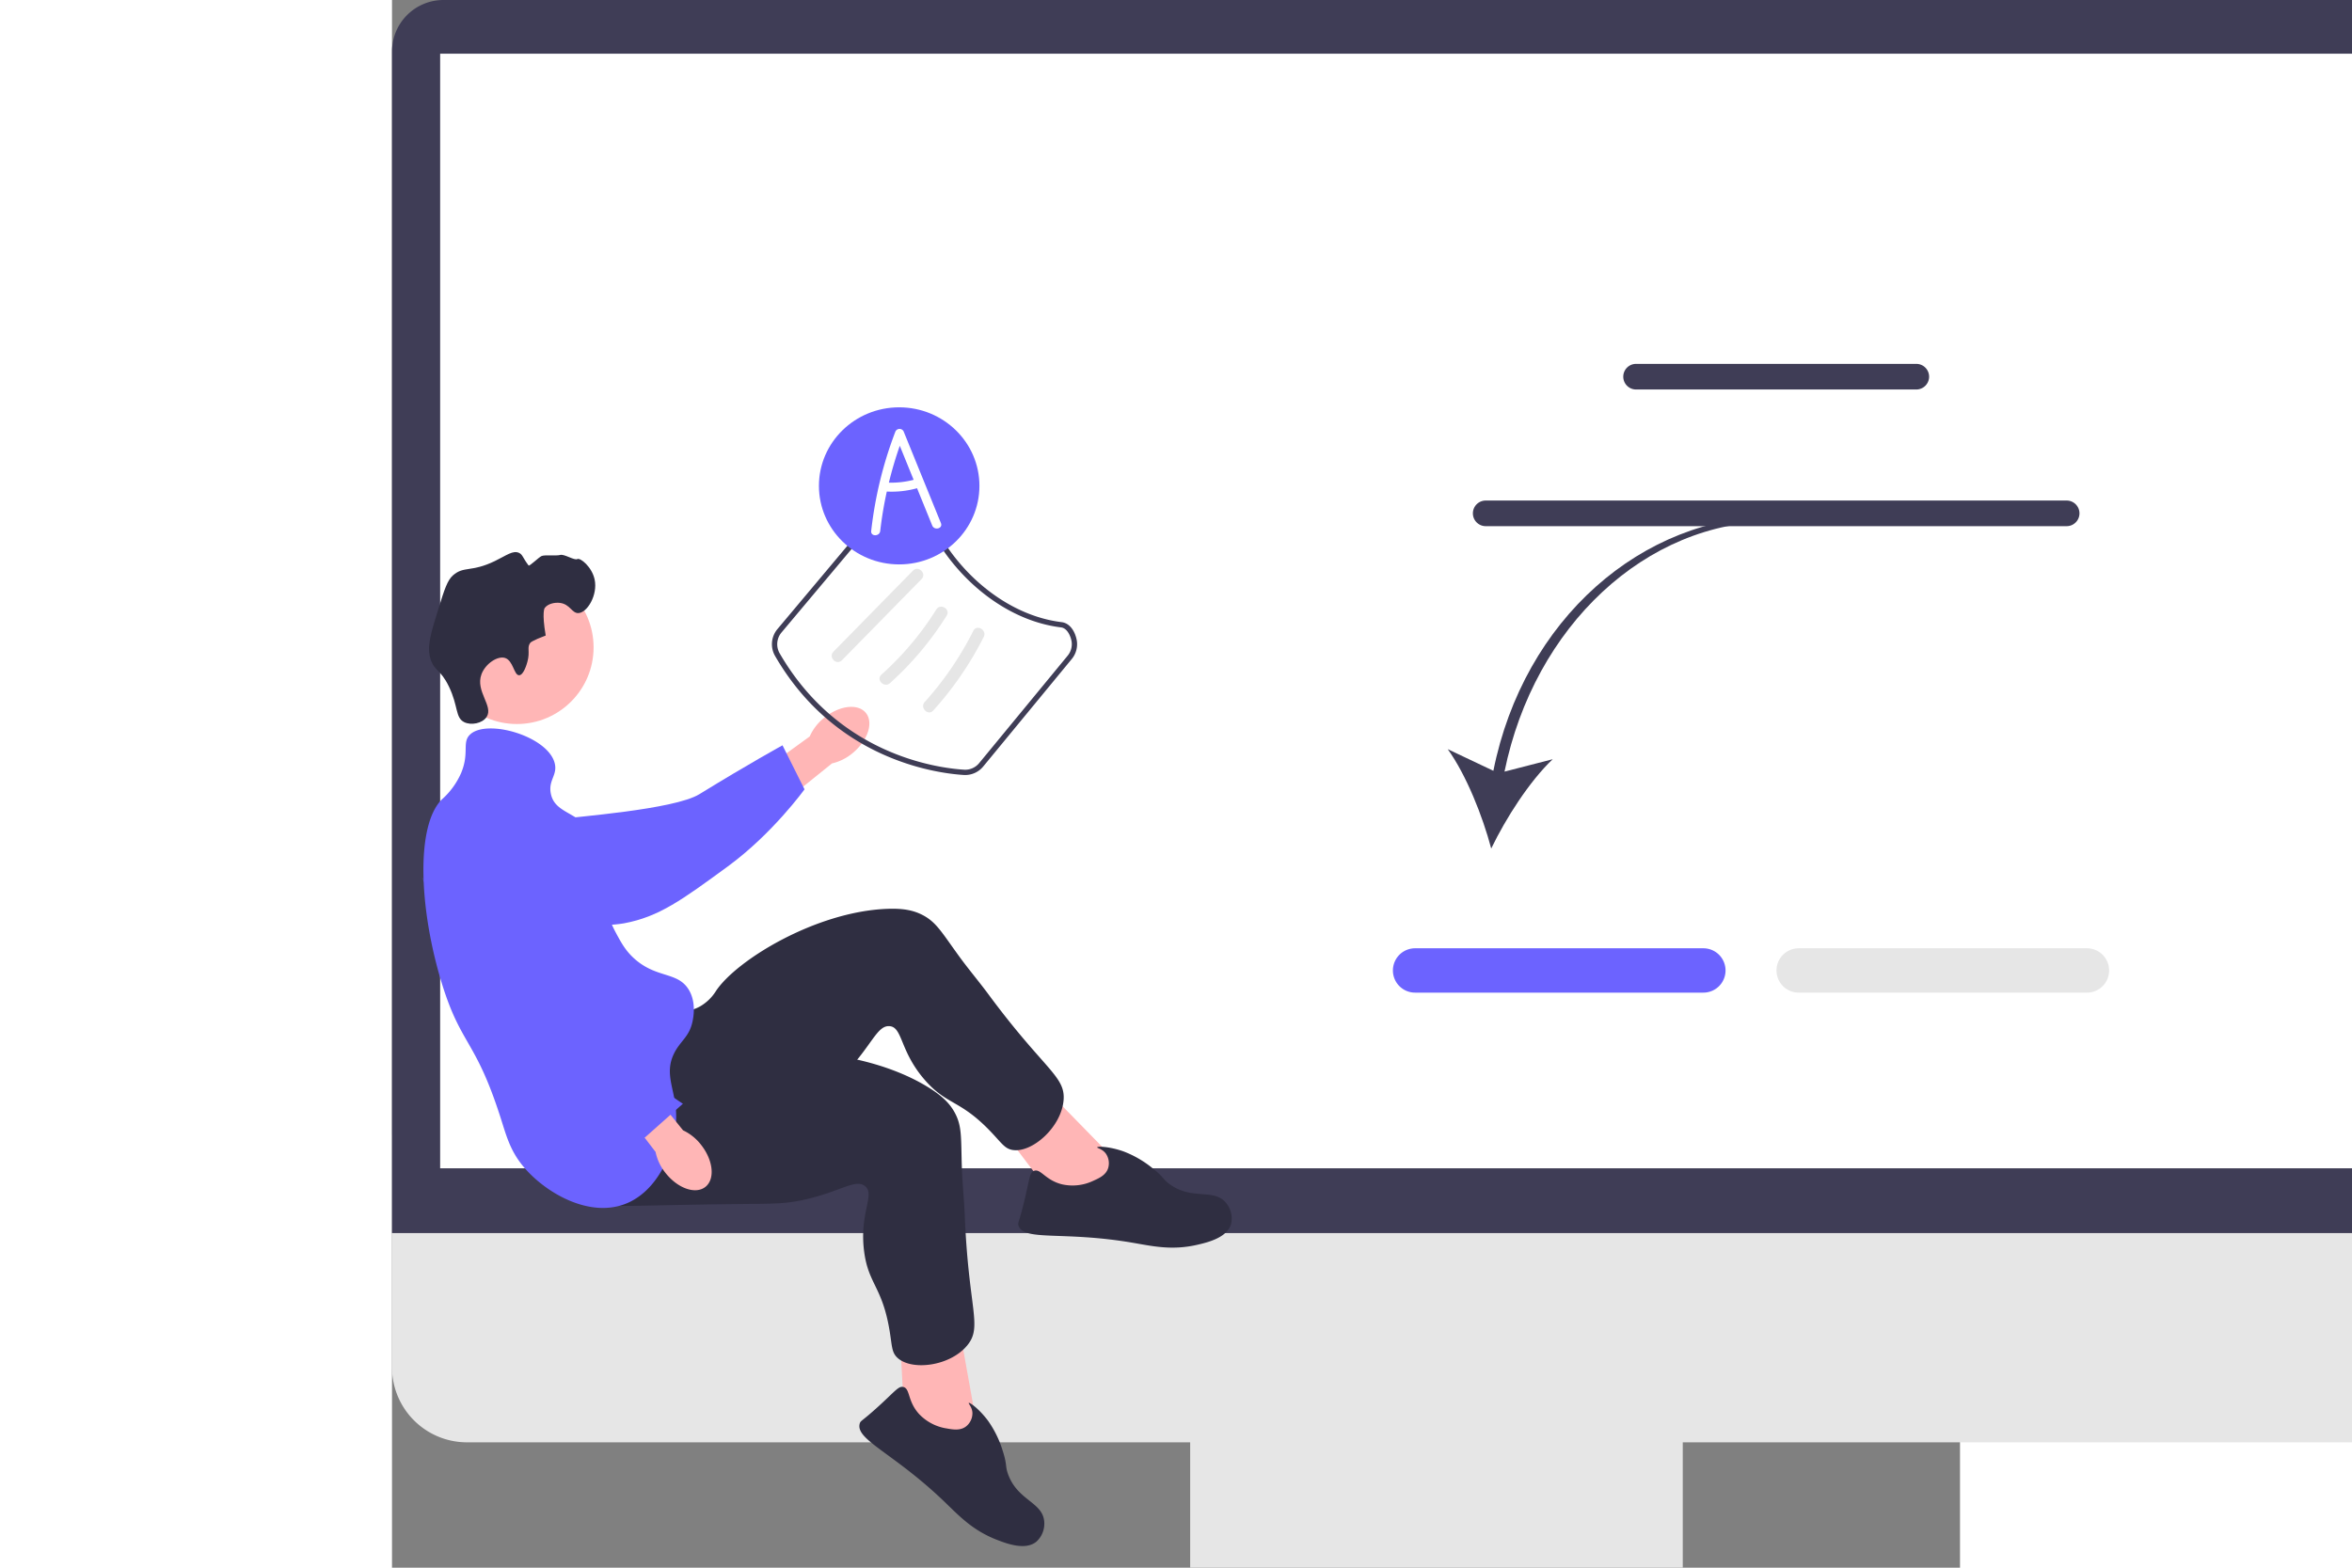 <svg xmlns="http://www.w3.org/2000/svg" width="600" height="400" viewBox="0 0 800 800">
    <rect x="0" y="0" width="800" height="800" fill="#808080" stroke="none"/>
    <defs>
        <style>
            .a {
                fill: #e6e6e6;
            }

            .b {
                fill: #3f3d56;
            }

            .c {
                fill: #fff;
            }

            .d {
                fill: #ffb6b6;
            }

            .e {
                fill: #6c63ff;
            }

            .f {
                fill: #2f2e41;
            }
        </style>
    </defs>
    <path class="a"
        d="M1023.775,482.383H38.225A38.269,38.269,0,0,1,0,444.158V325.54H1062V444.158A38.268,38.268,0,0,1,1023.775,482.383Z"
        transform="translate(0 253.646)" />
    <rect class="a" width="251.327" height="179.519" transform="translate(407.226 716.188)" />
    <rect class="a" width="281.562" height="22.676" transform="translate(392.108 873.031)" />
    <path class="b"
        d="M1061.055,629.263H0V26.232A26.262,26.262,0,0,1,26.232,0H1034.823a26.262,26.262,0,0,1,26.232,26.232V629.263Z" />
    <rect class="c" width="1010.978" height="568.793" transform="translate(24.566 27.4)" />
    <g transform="translate(15.141 281.743)">
        <path class="d"
            d="M141.89,208.444c7.738-6.394,17.309-7.584,21.377-2.659s1.093,14.1-6.649,20.494a25.12,25.12,0,0,1-10.6,5.328l-33.128,26.676L100.7,242.471l33.952-24.619a25.122,25.122,0,0,1,7.235-9.408Z"
            transform="translate(63.322 -123.771)" />
        <path class="e"
            d="M16.233,260.042c-.017-1.18-.006-11.47,7.613-17.975,8.752-7.472,21.1-4.447,25.432-3.387,10.005,2.45,10.826,6.742,20.222,11.152,17.579,8.251-4.447,4.028,6.013,1.382,3.621-.916,55.709-4.528,68.675-12.508,25.217-15.521,42.4-24.932,42.4-24.932l11.232,22.464s-16.242,22.584-39.1,39.314c-23.448,17.162-35.172,25.742-52.989,29.058-1.534.286-39.27,6.729-69.663-15.978-6.933-5.179-19.635-14.669-19.833-28.59Z"
            transform="translate(-2.494 -115.18)" />
        <circle class="d" cx="39.128" cy="39.128" r="39.128" transform="translate(9.453 9.473)" />
        <g transform="translate(74.277 181.992)">
            <path class="d" d="M234.812,351.494l-40.3-41.249-20.8,21.7,30.023,39.55,29.779,3.406Z"
                transform="translate(45.932 -222.006)" />
            <path class="f"
                d="M100.906,312.787c2.357.2,9.847,1.7,17.006-2.242a23.259,23.259,0,0,0,8.238-7.956c10.5-15.769,50.8-40.359,86.967-41.872,8.19-.343,13.582.606,18.482,3.161,6.948,3.622,9.722,8.81,18.539,20.964,4.823,6.648,10.16,12.911,15.041,19.517,28.577,38.672,39.41,41.708,38.3,54.106-1.229,13.756-16.064,26.806-25.924,25.3-4.038-.617-5.6-3.425-11-9.109-15.819-16.667-22.363-13.587-33.626-26.353-13.149-14.9-11.428-27.262-18.288-27.739-6.362-.443-9.065,10.1-22.647,24.1-6.215,6.408-10.64,9.348-24.123,18.7-52.5,36.424-53.342,38.984-63.938,41.889-4.636,1.271-37.539,10.292-49.261-4.064-18.342-22.465,24.99-90.17,46.227-88.406Z"
                transform="translate(-50.259 -260.649)" />
            <path class="f"
                d="M217.923,346.268c2.964-1.331,6.429-2.887,7.544-6.465a8.6,8.6,0,0,0-1.239-7.47c-1.8-2.38-4.462-2.694-4.355-3.115.164-.641,6.461-.391,13.374,2.053a53.511,53.511,0,0,1,14.732,8.489c6.023,4.7,5.212,5.645,8.989,8.356,11.594,8.323,22.467,1.763,28.741,9.568a12.362,12.362,0,0,1,2.435,10.747c-2.046,6.944-12,9.334-17.435,10.568-13.1,2.971-23.011.546-33.362-1.2-35.2-5.932-54.983-.529-57.63-8.685-.5-1.544.313-1.412,3.027-12.739,2.679-11.18,2.591-14.25,4.873-15.145,3.435-1.348,5.741,4.782,14.392,6.88a24.518,24.518,0,0,0,15.914-1.844Z"
                transform="translate(50.501 -207.458)" />
        </g>
        <g transform="translate(48.461 250.049)">
            <path class="d" d="M185.12,434.132l-10.181-56.759-29.4,6.273,2.633,49.585L170.9,452.771Z"
                transform="translate(49.798 -237.76)" />
            <path class="f"
                d="M123.708,302.062c1.84,1.486,7.2,6.933,15.331,7.694a23.259,23.259,0,0,0,11.284-1.957c17.543-7.152,64.7-4.87,95.474,14.188,6.97,4.316,10.9,8.128,13.518,12.994,3.716,6.9,3.1,12.749,3.569,27.757.258,8.209,1.157,16.388,1.486,24.6,1.93,48.046,9.189,56.642,1.311,66.279-8.741,10.692-28.345,13.161-35.658,6.377-2.995-2.778-2.712-5.98-3.984-13.712-3.73-22.674-10.875-23.8-13.025-40.688-2.511-19.716,5.853-28.975.444-33.222-5.015-3.939-13.172,3.267-32.275,7.228-8.741,1.813-14.054,1.76-30.462,1.929-63.9.656-66.029,2.3-76.428-1.242-4.55-1.552-36.841-12.564-38.479-31.024-2.562-28.888,71.312-60.579,87.894-47.193Z"
                transform="translate(-35.749 -298.901)" />
            <path class="f"
                d="M178.667,419.03c3.2.563,6.941,1.221,9.873-1.113a8.6,8.6,0,0,0,3.169-6.877c-.152-2.98-2.18-4.735-1.854-5.023.5-.438,5.566,3.305,9.914,9.209a53.508,53.508,0,0,1,7.423,15.3c2.343,7.273,1.143,7.6,2.746,11.962,4.92,13.4,17.6,14.075,18.409,24.056a12.363,12.363,0,0,1-4.02,10.26c-5.593,4.6-15.168.987-20.361-1.046-12.506-4.9-19.347-12.47-26.932-19.726-25.8-24.677-45.2-31.313-42.809-39.548.452-1.559,1.052-.993,9.659-8.841,8.495-7.746,10.146-10.336,12.537-9.8,3.6.813,2.065,7.181,8.045,13.775a24.517,24.517,0,0,0,14.2,7.41Z"
                transform="translate(40.823 -221.863)" />
        </g>
        <path class="f"
            d="M60.783,214.439c1.523-5.449-.39-7.435,1.56-9.881,0,0,.785-.984,7.8-3.64h0c-2.07-12.01-.52-14.041-.52-14.041,1.786-2.341,5.365-2.906,7.8-2.6,5.152.648,6.064,5.3,9.361,5.2,4.554-.144,10.016-9.26,8.321-17.161-1.383-6.445-7.346-11.231-8.841-10.4s-6.817-2.808-8.841-2.08c-1.382.5-7.886-.164-9.361.52-1.611.747-6.223,5.4-6.664,4.813-3.064-4.073-3-5.5-4.777-6.373-3.15-1.556-6.575,1.32-12.481,4.16-12.151,5.845-15.709,2.358-21.321,7.28-2.835,2.486-4.356,7.239-7.28,16.641-4.091,13.149-6.136,19.724-4.16,26,2.015,6.4,4.982,5.009,9.361,14.041,4.875,10.054,3.195,15.9,7.8,18.2,3.56,1.78,9.281.647,11.441-2.6,3.7-5.559-5.86-13.08-2.6-21.841,2-5.378,8.175-9.456,11.961-8.321,4.281,1.284,4.6,8.959,7.28,8.841,2.3-.1,3.895-5.811,4.16-6.76Z"
            transform="translate(-6.867 -158.358)" />
        <path class="e"
            d="M32.394,212.474c8.007-8.978,40.622.314,43.683,14.561,1.259,5.86-3.389,8.334-2.08,15.081,1.915,9.868,12.755,9.2,20.8,19.241,11.424,14.262-.345,28.2,12.481,52,2.741,5.086,5.051,9.372,9.881,13.521,11.083,9.52,21.4,6.255,27.042,15.081,4.22,6.6,2.486,14.735,2.08,16.641-1.666,7.814-6.18,9.718-9.361,16.121-5.292,10.653.7,18.474,1.04,31.2.426,15.925-8.037,38-24.962,45.243-19.014,8.137-41.946-5.34-53.043-18.721-6.622-7.985-8.544-15.35-11.441-24.442-12.947-40.631-20.261-36.956-30.162-69.165-11.318-36.82-13.544-79.956,0-93.606a38.983,38.983,0,0,0,9.881-13.521c4.232-10.132.576-15.222,4.16-19.241Z"
            transform="translate(-8.12 -118.95)" />
        <g transform="translate(0 127.19)">
            <path class="d"
                d="M110.172,346.073c6.208,7.888,7.17,17.484,2.15,21.434s-14.121.757-20.33-7.134a25.121,25.121,0,0,1-5.075-10.724L61.036,315.9l13.373-10.2,26.53,32.92A25.123,25.123,0,0,1,110.172,346.073Z"
                transform="translate(32.415 -170.748)" />
            <path class="e"
                d="M56.311,230.4c1.151-.257,11.228-2.346,19.15,3.785,9.1,7.043,8.659,19.749,8.5,24.206-.357,10.295-4.391,11.974-6.791,22.072-4.49,18.893,4.061,36.45,8.785,46.15a100.743,100.743,0,0,0,17.347,24.7c20.339,21.52,38.487,32.843,38.487,32.843l-19.5,17.33s-31.055-9.465-52.1-28.43C48.615,353.6,15.421,284.768,8.54,268c-.593-1.444,7.8,22.03,23.829-12.357C36.025,247.8,42.723,233.43,56.311,230.4Z"
                transform="translate(-8.51 -229.847)" />
        </g>
    </g>
    <g transform="translate(510.671 263.442)">
        <path class="b"
            d="M326.032,277.967l-23.278-11.027c9.548,13.324,17.774,34.134,22.179,50.693,7.457-15.425,19.479-34.3,31.378-45.572l-24.6,6.329c15.16-74.3,72.179-127.636,137.475-127.636l.924-2.684C401.9,148.072,341.51,200.67,326.032,277.967Z"
            transform="translate(-274.778 -148.072)" />
        <path class="e" d="M445.423,294.62H298.343a11.314,11.314,0,0,1,0-22.628H445.422a11.314,11.314,0,1,1,0,22.628Z"
            transform="translate(-287.03 -51.518)" />
        <path class="a" d="M555.423,294.62H408.343a11.314,11.314,0,0,1,0-22.628H555.422a11.314,11.314,0,0,1,0,22.628Z"
            transform="translate(-201.322 -51.518)" />
    </g>
    <g transform="translate(551.479 185.69)">
        <path class="b" d="M502.592,117.442H359.624a6.536,6.536,0,1,1,0-13.073H502.592a6.536,6.536,0,0,1,0,13.073Z"
            transform="translate(-276.369 -104.37)" />
        <path class="b" d="M612.907,156.641H316.5a6.536,6.536,0,1,1,0-13.073h296.4a6.536,6.536,0,0,1,0,13.073Z"
            transform="translate(-309.966 -73.828)" />
    </g>
    <path class="b"
        d="M36.121,505.312a2.111,2.111,0,0,0,2.117,2.117H967.474a2.117,2.117,0,0,0,0-4.234H38.238A2.111,2.111,0,0,0,36.121,505.312Z"
        transform="translate(28.144 392.067)" />
    <path class="b"
        d="M207.549,286.179c-.252,0-.5-.009-.756-.025-14.89-.956-65.837-8.165-96.253-60.754a12.014,12.014,0,0,1,1.228-13.7L168.1,144.59a12.272,12.272,0,0,1,9.466-4.282c2.491.059,8.388.688,9.534,5.235,6.767,26.859,35.34,58.44,69.7,62.626,3.483.423,6.279,3.531,7.479,8.312a11.85,11.85,0,0,1-2.375,10.526L216.778,281.8a11.93,11.93,0,0,1-9.23,4.379Zm-30.2-143.172a9.449,9.449,0,0,0-7.18,3.318l-56.328,67.113a9.3,9.3,0,0,0-.96,10.608c29.745,51.43,79.537,58.477,94.089,59.412a9.2,9.2,0,0,0,7.727-3.375l45.124-54.794a9.176,9.176,0,0,0,1.84-8.151c-.708-2.821-2.443-5.955-5.187-6.29-35.5-4.323-65.01-36.922-71.995-64.647-.566-2.245-3.972-3.122-6.97-3.193h-.16Z"
        transform="translate(84.889 109.321)" />
    <path class="a"
        d="M131.326,209.819l40.61-41.407c2.776-2.83-1.573-7.187-4.353-4.353l-40.61,41.407c-2.776,2.83,1.573,7.187,4.353,4.353Z"
        transform="translate(98.238 127.111)" />
    <path class="a"
        d="M145.143,213.009a160.443,160.443,0,0,0,28.923-34.44c2.105-3.369-3.218-6.462-5.315-3.107a154.563,154.563,0,0,1-27.96,33.195c-2.956,2.65,1.409,6.991,4.353,4.353h0Z"
        transform="translate(108.931 135.586)" />
    <path class="a"
        d="M157.49,222.263a169.94,169.94,0,0,0,25.729-37.528c1.774-3.53-3.534-6.651-5.315-3.107a163.928,163.928,0,0,1-24.767,36.282c-2.649,2.934,1.691,7.3,4.353,4.353Z"
        transform="translate(118.675 140.301)" />
    <g transform="translate(217.823 207.858)">
        <ellipse class="e" cx="40.943" cy="40.08" rx="40.943" ry="40.08" />
        <path class="c"
            d="M173,171.1l-18.891-46.445a2.328,2.328,0,0,0-4.443,0,205.294,205.294,0,0,0-12.242,50.437c-.333,2.941,4.277,2.918,4.607,0a196.9,196.9,0,0,1,3.358-20.1,48.442,48.442,0,0,0,15.427-1.7l7.74,19.029C169.664,175.033,174.123,173.848,173,171.1ZM146.44,150.435q2.328-9.528,5.571-18.805l7.061,17.361A44.5,44.5,0,0,1,146.44,150.435Z"
            transform="translate(-110.758 -112.005)" />
    </g>
</svg>